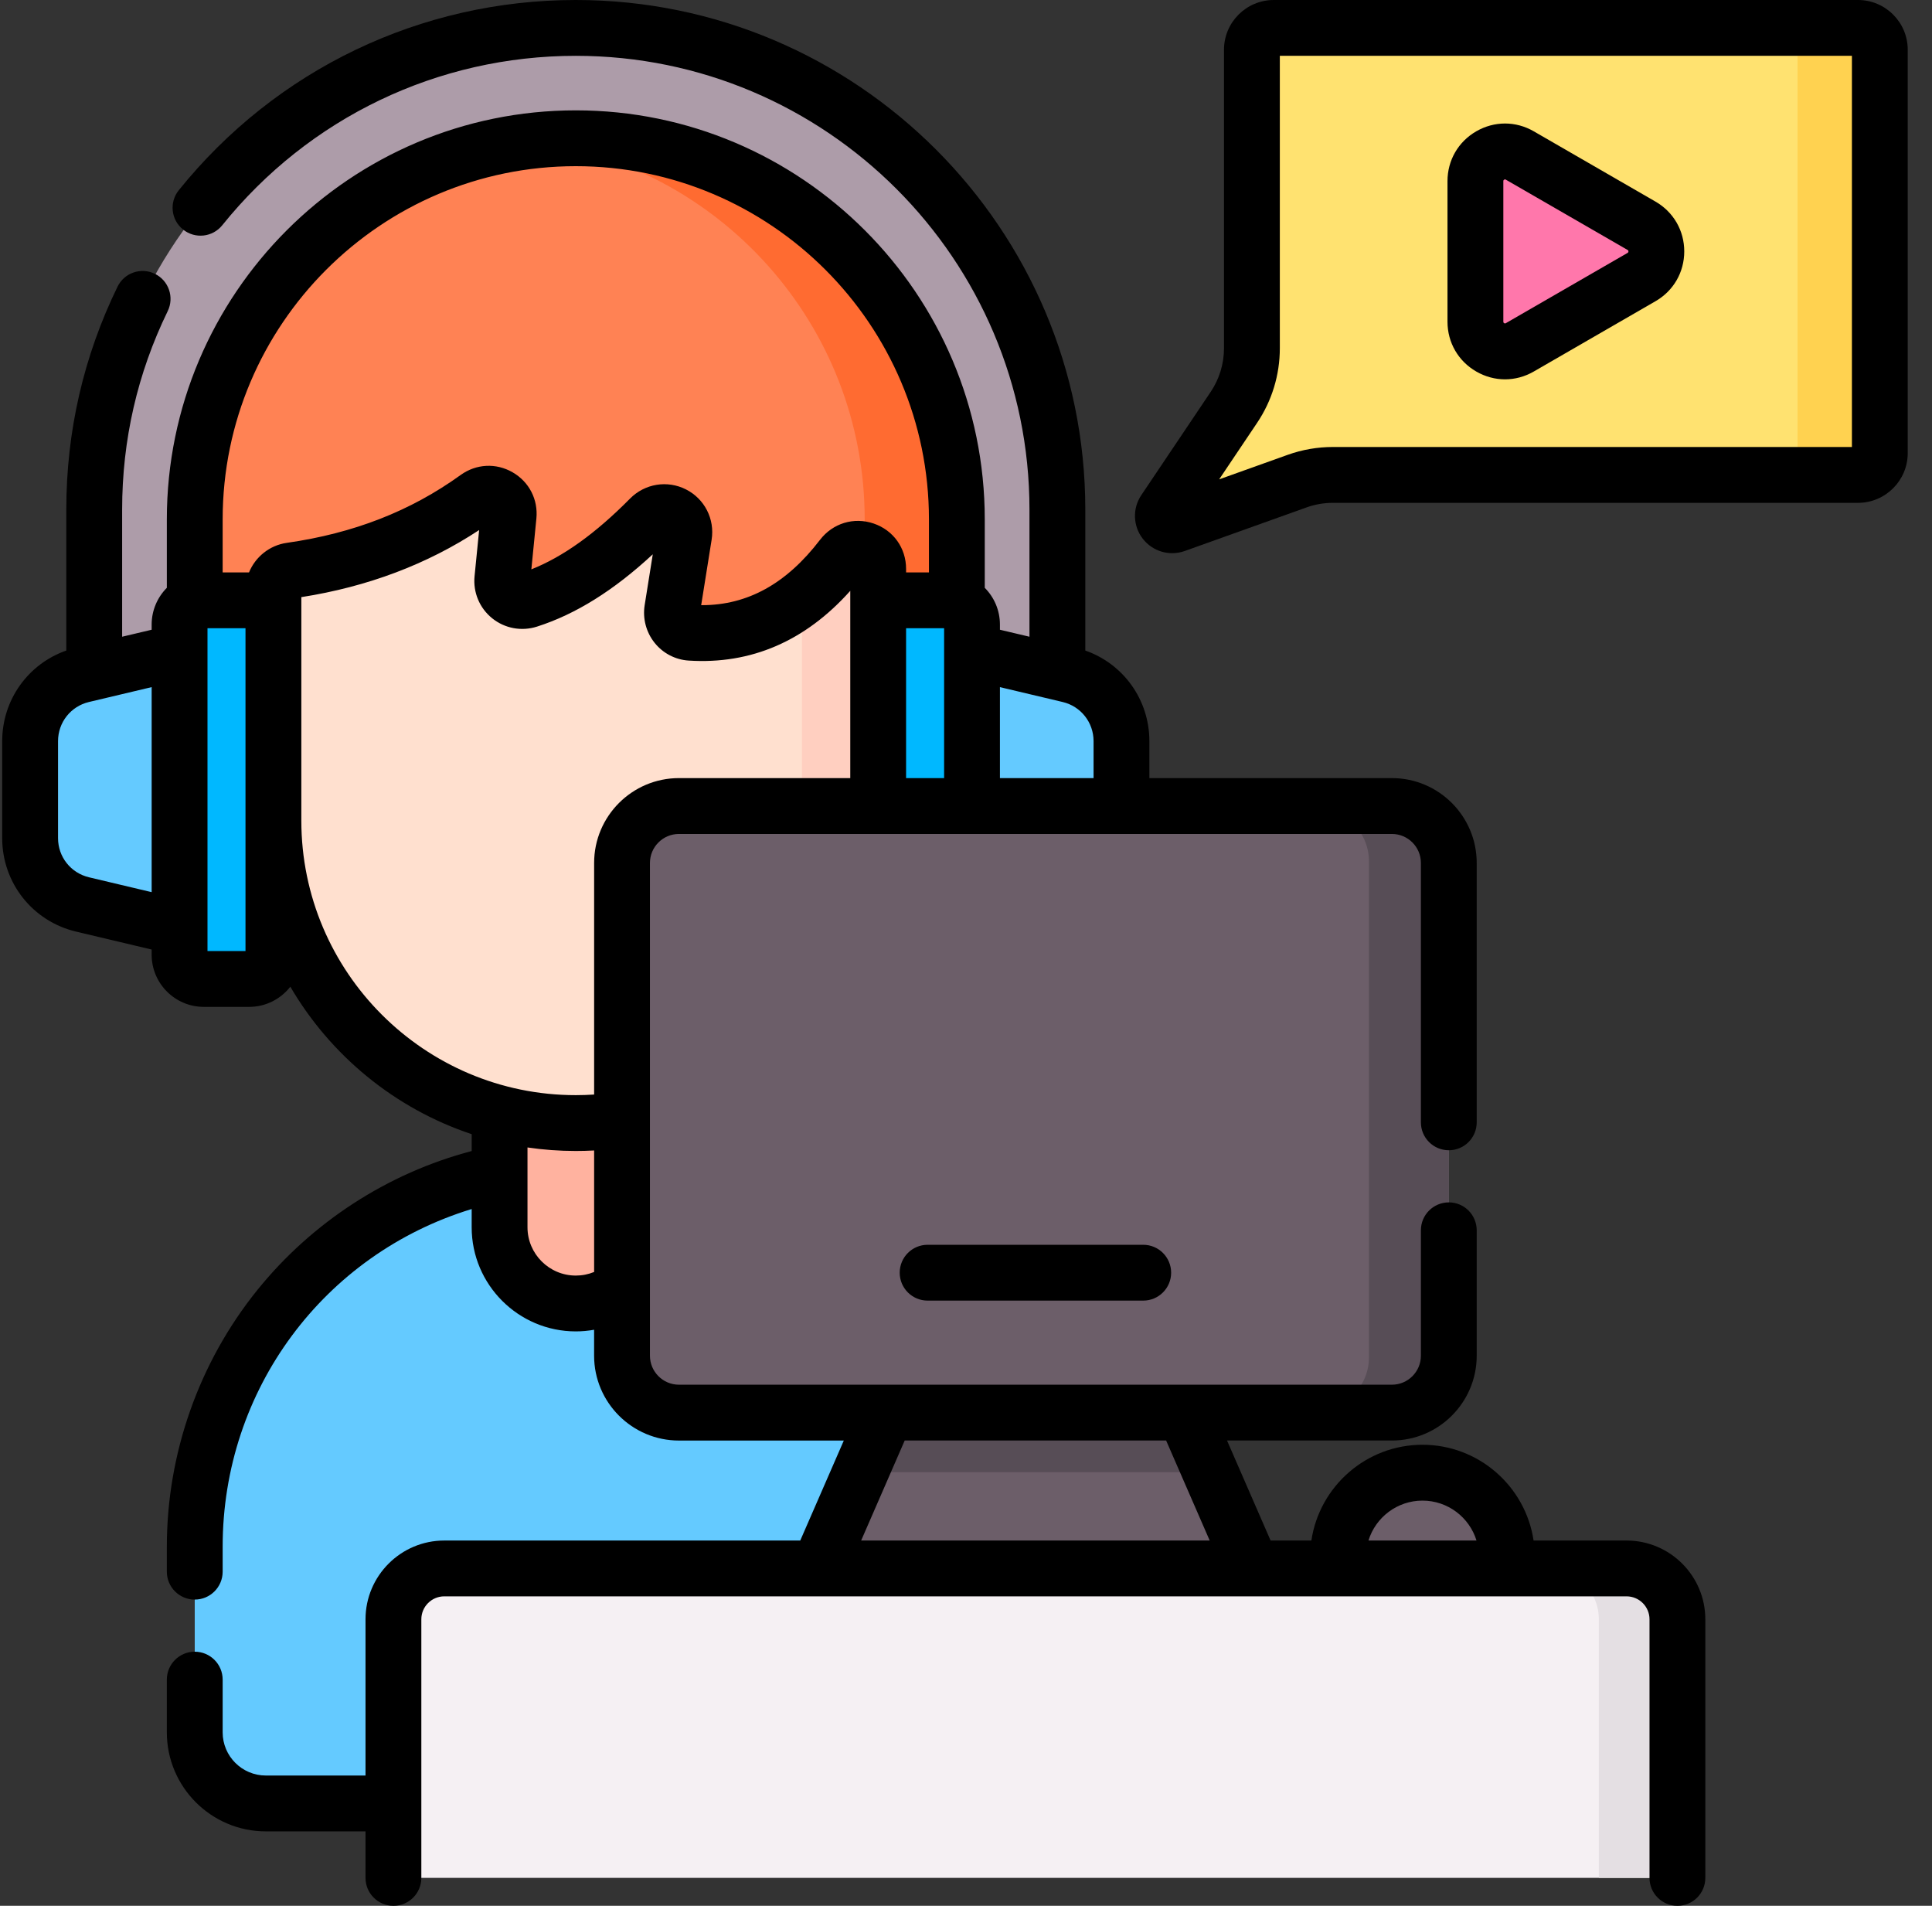 <svg width="73" height="72" viewBox="0 0 73 72" fill="none" xmlns="http://www.w3.org/2000/svg">
<rect x="0" y="0" width="73" height="72" fill="#333333" stroke="none"/>
<g clip-path="url(#clip0_50_1059)">
<path d="M70.204 1.055H48.128C47.672 1.055 47.303 1.424 47.303 1.879V13.153C47.303 13.951 47.066 14.73 46.621 15.392L43.999 19.294C43.809 19.576 44.09 19.937 44.41 19.823L49.011 18.177C49.445 18.021 49.903 17.942 50.363 17.942H70.204C70.659 17.942 71.029 17.573 71.029 17.117V1.879C71.029 1.424 70.659 1.055 70.204 1.055Z" fill="#FFE270"/>
<path d="M70.204 1.055H67.096C67.551 1.055 67.92 1.424 67.92 1.879V17.117C67.92 17.573 67.551 17.942 67.096 17.942H70.204C70.66 17.942 71.029 17.573 71.029 17.117V1.879C71.029 1.424 70.66 1.055 70.204 1.055Z" fill="#FFD250"/>
<path d="M39.953 28.924H3.56V19.251C3.56 9.202 11.707 1.055 21.756 1.055C31.806 1.055 39.953 9.202 39.953 19.251V28.924Z" fill="#AD9CA9"/>
<path d="M33.469 68.133H10.044C8.561 68.133 7.358 66.93 7.358 65.447V58.431C7.358 50.48 13.804 44.034 21.756 44.034C29.708 44.034 36.154 50.48 36.154 58.431V65.447C36.154 66.93 34.952 68.133 33.469 68.133Z" fill="#64CAFF"/>
<path d="M21.756 49.244C20.166 49.244 18.877 47.955 18.877 46.365V39.637H24.636V46.365C24.636 47.955 23.347 49.244 21.756 49.244Z" fill="#FFB29F"/>
<path d="M34.054 29.762H9.459C8.299 29.762 7.358 28.822 7.358 27.662V19.622C7.358 11.67 13.804 5.224 21.756 5.224C29.708 5.224 36.154 11.67 36.154 19.622V27.662C36.154 28.822 35.214 29.762 34.054 29.762Z" fill="#FF8254"/>
<path d="M21.756 5.224C21.167 5.224 20.586 5.26 20.015 5.329C27.146 6.189 32.672 12.259 32.672 19.622V27.662C32.672 28.822 31.732 29.762 30.572 29.762H34.054C35.214 29.762 36.154 28.822 36.154 27.662V19.622C36.154 11.67 29.708 5.224 21.756 5.224Z" fill="#FF6B31"/>
<path d="M21.756 42.429C15.446 42.429 10.331 37.313 10.331 31.003V22.302C10.331 21.924 10.61 21.607 10.983 21.553C13.789 21.152 16.095 20.189 18.022 18.8C18.551 18.419 19.281 18.838 19.217 19.487L18.981 21.874C18.927 22.417 19.448 22.835 19.968 22.669C21.603 22.146 23.116 21.034 24.557 19.576C25.076 19.051 25.963 19.493 25.847 20.222L25.4 23.03C25.33 23.465 25.646 23.875 26.086 23.904C28.353 24.048 30.258 23.075 31.82 21.038C32.262 20.46 33.181 20.764 33.181 21.491V31.003C33.182 37.313 28.066 42.429 21.756 42.429Z" fill="#FFE0CF"/>
<path d="M31.82 21.038C31.346 21.656 30.84 22.175 30.302 22.596V31.003C30.302 36.825 25.947 41.627 20.317 42.335C20.789 42.395 21.268 42.429 21.756 42.429C28.067 42.429 33.182 37.313 33.182 31.003V21.491C33.182 20.764 32.263 20.461 31.82 21.038Z" fill="#FFCFC0"/>
<path d="M3.117 34.169L6.785 35.04L8.974 30.085L6.785 24.624L3.117 25.495C1.957 25.77 1.138 26.806 1.138 27.999V31.665C1.138 32.857 1.957 33.893 3.117 34.169Z" fill="#64CAFF"/>
<path d="M9.415 36.984H7.701C7.195 36.984 6.785 36.574 6.785 36.068V23.596C6.785 23.09 7.195 22.679 7.701 22.679H9.415C9.921 22.679 10.331 23.09 10.331 23.596V36.068C10.331 36.574 9.921 36.984 9.415 36.984Z" fill="#00B8FF"/>
<path d="M40.396 34.169L36.728 35.039L34.495 30.015L36.728 24.624L40.396 25.495C41.556 25.77 42.375 26.806 42.375 27.999V31.665C42.375 32.857 41.556 33.893 40.396 34.169Z" fill="#64CAFF"/>
<path d="M34.098 36.984H35.811C36.317 36.984 36.728 36.574 36.728 36.068V23.596C36.728 23.09 36.318 22.679 35.811 22.679H34.098C33.592 22.679 33.182 23.09 33.182 23.596V36.068C33.182 36.574 33.592 36.984 34.098 36.984Z" fill="#00B8FF"/>
<path d="M52.592 53.368H25.654C24.466 53.368 23.503 52.405 23.503 51.217V32.601C23.503 31.414 24.466 30.451 25.654 30.451H52.592C53.78 30.451 54.743 31.414 54.743 32.601V51.217C54.743 52.405 53.78 53.368 52.592 53.368Z" fill="#6C5E69"/>
<path d="M52.517 30.451H49.499C50.729 30.451 51.725 31.381 51.725 32.528V51.29C51.725 52.438 50.729 53.368 49.499 53.368H52.517C53.746 53.368 54.743 52.438 54.743 51.29V32.528C54.743 31.381 53.746 30.451 52.517 30.451Z" fill="#574D56"/>
<path d="M44.753 53.368L39.123 49.816L33.493 53.368L30.928 59.255H47.318L44.753 53.368Z" fill="#6C5E69"/>
<path d="M45.733 55.618L44.753 53.368H33.493L32.513 55.618H45.733Z" fill="#574D56"/>
<path d="M63.381 70.945H14.866V61.176C14.866 60.115 15.726 59.255 16.787 59.255H61.459C62.52 59.255 63.38 60.115 63.38 61.176V70.945H63.381Z" fill="#F5F0F3"/>
<path d="M61.459 59.255H58.491C59.552 59.255 60.412 60.115 60.412 61.176V70.945H63.381V61.176C63.381 60.115 62.52 59.255 61.459 59.255Z" fill="#E4DFE3"/>
<path d="M56.937 59.255H50.559V58.826C50.559 57.065 51.987 55.637 53.748 55.637C55.509 55.637 56.937 57.065 56.937 58.826V59.255Z" fill="#6C5E69"/>
<path d="M62.025 8.53L57.426 5.874C56.68 5.444 55.748 5.982 55.748 6.843V12.154C55.748 13.015 56.68 13.553 57.426 13.122L62.025 10.467C62.771 10.037 62.771 8.96 62.025 8.53Z" fill="#FF77AB"/>
<path d="M70.204 0H48.128C47.092 0 46.248 0.843 46.248 1.879V13.153C46.248 13.743 46.075 14.314 45.746 14.804L43.124 18.706C42.784 19.211 42.807 19.874 43.181 20.355C43.557 20.838 44.195 21.02 44.766 20.816L49.367 19.17C49.687 19.055 50.023 18.997 50.363 18.997H70.204C71.24 18.997 72.083 18.154 72.083 17.117V1.879C72.083 0.843 71.24 0 70.204 0ZM69.974 16.887H50.363C49.78 16.887 49.205 16.987 48.656 17.183L46.065 18.11L47.496 15.98C48.06 15.142 48.358 14.164 48.358 13.153V2.109H69.974V16.887Z" fill="black"/>
<path d="M61.459 58.2H57.946C57.642 56.156 55.875 54.582 53.748 54.582C51.621 54.582 49.854 56.156 49.55 58.2H48.009L46.363 54.422H52.592C54.36 54.422 55.797 52.984 55.797 51.217V46.48C55.797 45.897 55.325 45.425 54.743 45.425C54.16 45.425 53.688 45.897 53.688 46.48V51.217C53.688 51.822 53.197 52.313 52.592 52.313H25.654C25.05 52.313 24.558 51.822 24.558 51.217V32.601C24.558 31.997 25.05 31.506 25.654 31.506H52.592C53.197 31.506 53.688 31.997 53.688 32.601V42.401C53.688 42.984 54.16 43.456 54.743 43.456C55.325 43.456 55.797 42.984 55.797 42.401V32.601C55.797 30.834 54.36 29.396 52.592 29.396H43.429V27.999C43.429 26.44 42.451 25.082 41.008 24.577V19.251C41.007 8.636 32.371 0 21.756 0C15.9 0 10.432 2.62 6.755 7.187C6.389 7.641 6.461 8.305 6.915 8.67C7.369 9.036 8.032 8.964 8.398 8.51C11.673 4.442 16.542 2.109 21.756 2.109C31.208 2.109 38.898 9.799 38.898 19.251V24.055L37.782 23.791V23.596C37.782 23.054 37.563 22.564 37.209 22.207V19.622C37.209 11.101 30.277 4.169 21.756 4.169C13.236 4.169 6.304 11.101 6.304 19.622V22.207C5.95 22.564 5.73 23.055 5.73 23.596V23.791L4.615 24.055V19.251C4.615 16.622 5.194 14.1 6.337 11.754C6.592 11.23 6.375 10.599 5.851 10.344C5.328 10.088 4.696 10.306 4.441 10.83C3.157 13.466 2.505 16.3 2.505 19.251V24.577C1.062 25.082 0.083 26.44 0.083 27.999V31.665C0.083 33.353 1.231 34.805 2.873 35.195L5.73 35.873V36.068C5.73 37.155 6.614 38.039 7.701 38.039H9.415C10.046 38.039 10.609 37.74 10.97 37.277C12.489 39.877 14.92 41.882 17.822 42.848V43.485C14.653 44.319 11.791 46.172 9.721 48.739C7.517 51.472 6.304 54.914 6.304 58.432V59.377C6.304 59.959 6.776 60.431 7.358 60.431C7.941 60.431 8.413 59.959 8.413 59.377V58.432C8.413 52.499 12.236 47.384 17.822 45.676V46.365C17.822 48.534 19.587 50.299 21.756 50.299C21.988 50.299 22.22 50.278 22.448 50.237V51.218C22.448 52.985 23.886 54.423 25.654 54.423H31.883L30.237 58.2H16.787C15.146 58.2 13.811 59.535 13.811 61.176V67.078H10.044C9.145 67.078 8.413 66.347 8.413 65.447V63.455C8.413 62.872 7.941 62.4 7.358 62.4C6.776 62.4 6.304 62.872 6.304 63.455V65.447C6.304 67.51 7.982 69.188 10.044 69.188H13.811V70.945C13.811 71.528 14.283 72 14.866 72C15.448 72 15.92 71.528 15.92 70.945V61.176C15.92 60.698 16.309 60.309 16.787 60.309H61.459C61.937 60.309 62.326 60.698 62.326 61.176V70.945C62.326 71.528 62.798 72 63.38 72C63.963 72 64.435 71.528 64.435 70.945V61.176C64.435 59.535 63.1 58.2 61.459 58.2ZM34.236 23.734H35.673V29.396H34.236V23.734ZM40.152 26.521C40.84 26.684 41.32 27.292 41.32 27.999V29.396H37.782V25.959L40.152 26.521ZM21.756 6.278C29.114 6.278 35.1 12.264 35.1 19.622V21.625H34.236V21.491C34.236 20.703 33.755 20.031 33.01 19.778C32.261 19.524 31.466 19.767 30.983 20.396C29.713 22.053 28.25 22.863 26.52 22.863C26.511 22.863 26.503 22.863 26.494 22.863L26.889 20.388C27.012 19.609 26.623 18.846 25.92 18.49C25.214 18.132 24.365 18.271 23.807 18.835C22.504 20.153 21.279 21.032 20.077 21.51L20.267 19.591C20.338 18.873 19.994 18.203 19.368 17.843C18.743 17.483 17.991 17.522 17.405 17.945C15.514 19.308 13.365 20.148 10.834 20.509C10.182 20.602 9.647 21.043 9.409 21.625H8.413V19.622C8.413 12.264 14.399 6.278 21.756 6.278ZM3.361 33.143C2.673 32.979 2.193 32.372 2.193 31.665V27.999C2.193 27.292 2.673 26.684 3.361 26.521L5.73 25.959V33.705L3.361 33.143ZM9.276 35.93H7.84V23.734H9.276V35.93ZM11.386 31.003V22.559C13.889 22.168 16.144 21.317 18.104 20.025L17.931 21.77C17.871 22.378 18.119 22.971 18.594 23.356C19.071 23.742 19.704 23.86 20.29 23.673C21.751 23.206 23.189 22.309 24.665 20.941L24.358 22.864C24.278 23.369 24.415 23.886 24.734 24.285C25.049 24.68 25.517 24.924 26.019 24.956C28.378 25.108 30.429 24.221 32.127 22.321V29.396H25.654C23.886 29.396 22.449 30.834 22.449 32.601V41.351C22.218 41.366 21.987 41.374 21.756 41.374C16.038 41.374 11.386 36.722 11.386 31.003ZM21.756 48.19C20.75 48.19 19.931 47.371 19.931 46.365V43.35C20.527 43.438 21.137 43.483 21.756 43.483C21.987 43.483 22.218 43.477 22.449 43.464V48.054C22.23 48.144 21.998 48.19 21.756 48.19ZM32.538 58.2L34.184 54.422H44.062L45.708 58.2H32.538ZM51.707 58.2C51.975 57.328 52.789 56.692 53.748 56.692C54.707 56.692 55.521 57.327 55.789 58.2H51.707Z" fill="black"/>
<path d="M35.049 47.027C34.467 47.027 33.995 47.499 33.995 48.082C33.995 48.664 34.467 49.136 35.049 49.136H43.197C43.779 49.136 44.251 48.664 44.251 48.082C44.251 47.499 43.779 47.027 43.197 47.027H35.049Z" fill="black"/>
<path d="M55.78 14.036C56.12 14.232 56.493 14.331 56.866 14.331C57.24 14.331 57.613 14.232 57.953 14.036L62.552 11.38C63.233 10.988 63.639 10.284 63.639 9.498C63.639 8.713 63.233 8.009 62.552 7.616L57.953 4.961C57.273 4.568 56.461 4.568 55.78 4.961C55.099 5.354 54.693 6.057 54.693 6.843V12.154C54.693 12.94 55.099 13.643 55.78 14.036ZM56.803 6.843C56.803 6.827 56.803 6.806 56.835 6.788C56.848 6.78 56.858 6.777 56.867 6.777C56.881 6.777 56.891 6.783 56.898 6.788L61.498 9.443C61.511 9.451 61.53 9.461 61.53 9.498C61.53 9.535 61.511 9.546 61.498 9.554L56.898 12.209C56.885 12.217 56.866 12.227 56.835 12.209C56.803 12.191 56.803 12.169 56.803 12.154V6.843Z" fill="black"/>
</g>
<defs>
<clipPath id="clip0_50_1059">
<rect width="72" height="72" fill="white" transform="translate(0.083)"/>
</clipPath>
</defs>
</svg>
